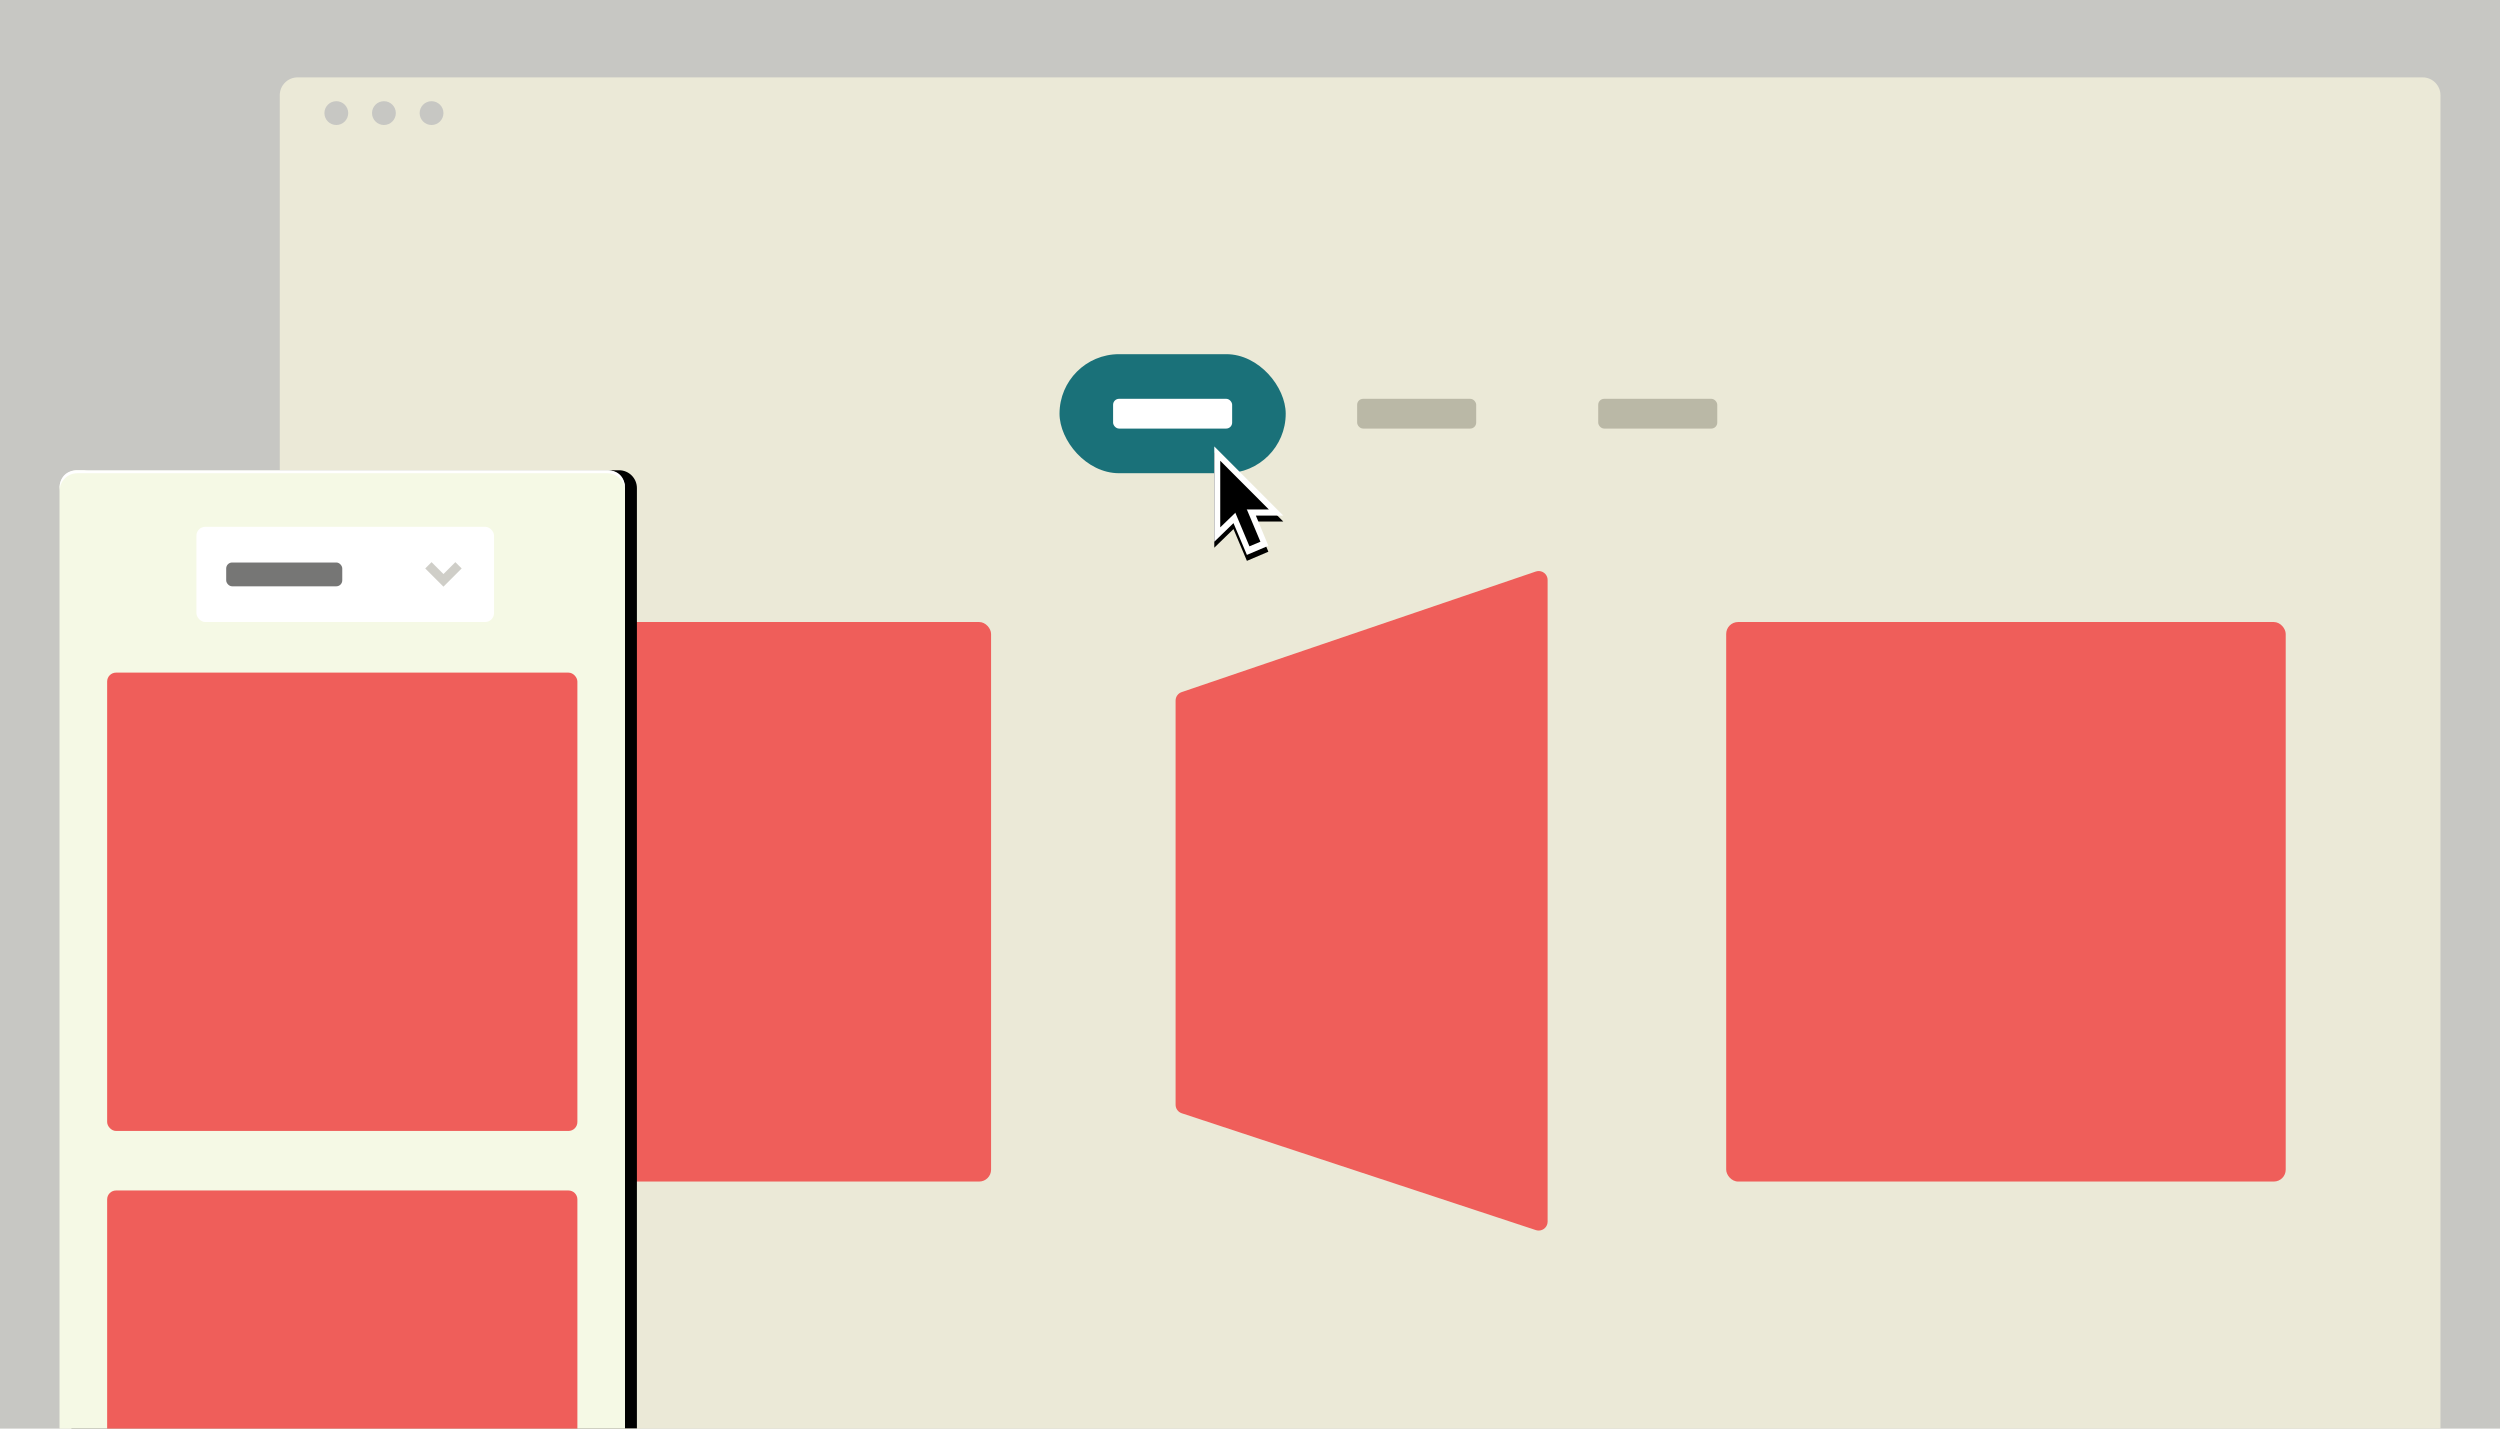 <?xml version="1.0" encoding="UTF-8"?>
<svg width="840px" height="480px" viewBox="0 0 840 480" version="1.1" xmlns="http://www.w3.org/2000/svg" xmlns:xlink="http://www.w3.org/1999/xlink">
    <!-- Generator: Sketch 49 (51002) - http://www.bohemiancoding.com/sketch -->
    <title>bouncy-content-filter-featured-final</title>
    <desc>Created with Sketch.</desc>
    <defs>
        <path d="M6,0 L184,0 C187.314,-6.08718376e-16 190,2.686 190,6 L190,322 L0,322 L0,6 C-4.05812251e-16,2.686 2.686,6.08718376e-16 6,0 Z" id="path-1"></path>
        <filter x="-14.7%" y="-9.9%" width="133.7%" height="119.9%" filterUnits="objectBoundingBox" id="filter-2">
            <feOffset dx="4" dy="0" in="SourceAlpha" result="shadowOffsetOuter1"></feOffset>
            <feGaussianBlur stdDeviation="10" in="shadowOffsetOuter1" result="shadowBlurOuter1"></feGaussianBlur>
            <feColorMatrix values="0 0 0 0 0   0 0 0 0 0   0 0 0 0 0  0 0 0 0.151 0" type="matrix" in="shadowBlurOuter1"></feColorMatrix>
        </filter>
        <polygon id="path-3" points="13.968 23.238 18.168 33.378 18.17 33.38 10.958 36.448 6.449 25.767 0 32.03 0 0 23.182 23.238"></polygon>
        <filter x="-133.7%" y="-79.6%" width="367.4%" height="270.1%" filterUnits="objectBoundingBox" id="filter-4">
            <feOffset dx="0" dy="2" in="SourceAlpha" result="shadowOffsetOuter1"></feOffset>
            <feGaussianBlur stdDeviation="10" in="shadowOffsetOuter1" result="shadowBlurOuter1"></feGaussianBlur>
            <feColorMatrix values="0 0 0 0 0   0 0 0 0 0   0 0 0 0 0  0 0 0 0.202 0" type="matrix" in="shadowBlurOuter1"></feColorMatrix>
        </filter>
    </defs>
    <g id="bouncy-content-filter-featured-final" stroke="none" stroke-width="1" fill="none" fill-rule="evenodd">
        <polygon id="bg" fill="#C7C7C3" points="0 480 840 480 840 0 0 0"></polygon>
        <g id="desktop" transform="translate(94, 26)">
            <path d="M726,454 L0,454 L0,6 C0,2.687 2.687,0 6,0 L720,0 C723.313,0 726,2.687 726,6 L726,454 Z" id="container_bg" fill="#EBE9D7"></path>
            <rect id="Rectangle" fill="#EF5E5A" x="51" y="183" width="188" height="188" rx="4"></rect>
            <rect id="Rectangle-Copy-2" fill="#EF5E5A" x="486" y="183" width="188" height="188" rx="4"></rect>
            <rect id="Rectangle-2" fill="#1A7179" x="262" y="93" width="76" height="40" rx="20"></rect>
            <rect id="Rectangle-3" fill="#FFFFFF" x="280" y="108" width="40" height="10" rx="2"></rect>
            <rect id="Rectangle-3-Copy" fill="#BAB8A6" x="362" y="108" width="40" height="10" rx="2"></rect>
            <rect id="Rectangle-3-Copy-2" fill="#BAB8A6" x="443" y="108" width="40" height="10" rx="2"></rect>
            <path d="M303.033,206.55 L422.033,166.032 C423.601,165.498 425.306,166.337 425.84,167.905 C425.946,168.217 426,168.543 426,168.872 L426,384.468 C426,386.125 424.657,387.468 423,387.468 C422.681,387.468 422.363,387.417 422.06,387.317 L303.06,348.053 C301.831,347.647 301,346.498 301,345.204 L301,209.39 C301,208.106 301.817,206.964 303.033,206.55 Z" id="Rectangle-Copy" fill="#EF5E5A"></path>
            <g id="dots" transform="translate(15, 8)" fill="#C7C7C3">
                <path d="M8,4 C8,6.209 6.209,8 4,8 C1.791,8 0,6.209 0,4 C0,1.791 1.791,0 4,0 C6.209,0 8,1.791 8,4" id="Fill-6"></path>
                <path d="M24,4 C24,6.209 22.209,8 20,8 C17.791,8 16,6.209 16,4 C16,1.791 17.791,0 20,0 C22.209,0 24,1.791 24,4" id="Fill-8"></path>
                <path d="M40,4 C40,6.209 38.209,8 36,8 C33.791,8 32,6.209 32,4 C32,1.791 33.791,0 36,0 C38.209,0 40,1.791 40,4" id="Fill-10"></path>
            </g>
        </g>
        <g id="mobile" transform="translate(20, 158)">
            <g id="mobile_bg">
                <use fill="black" fill-opacity="1" filter="url(#filter-2)" xlink:href="#path-1"></use>
                <use fill="#F5F9E5" fill-rule="evenodd" xlink:href="#path-1"></use>
            </g>
            <rect id="Rectangle-4" fill="#EF5E5A" x="16" y="68" width="158" height="154" rx="3"></rect>
            <path d="M174,322 L16,322 L16,245 C16,243.343 17.343,242 19,242 L171,242 C172.657,242 174,243.343 174,245 L174,322 Z" id="Combined-Shape" fill="#EF5E5A"></path>
            <rect id="Rectangle-5" fill="#FFFFFF" x="46" y="19" width="100" height="32" rx="3"></rect>
            <g id="small-down" transform="translate(125, 33)" stroke="#CFCEC8" stroke-linecap="square" stroke-width="3">
                <polyline id="Shape" points="8 0 4 4 0 0"></polyline>
            </g>
            <rect id="Rectangle-6" fill="#767675" x="56" y="31" width="39" height="8" rx="2"></rect>
            <path d="M0,7 L0,6 C0,2.687 2.077,0 6,0 L184,0 C188.065,0 190,2.687 190,6 L190,7 C190,3.687 187.313,1 184,1 L6,1 C2.687,1 0,3.687 0,7 Z" id="inner-shadow" fill="#FFFFFF"></path>
        </g>
        <g id="default" transform="translate(408, 150)" fill-rule="nonzero">
            <g id="Combined-Shape">
                <use fill="black" fill-opacity="1" filter="url(#filter-4)" xlink:href="#path-3"></use>
                <use fill="#FFFFFF" fill-rule="evenodd" xlink:href="#path-3"></use>
            </g>
            <polygon id="Shape" fill="#000000" points="15.502 32.018 11.814 33.566 5.614 18.818 9.296 17.268 15.502 32.018"></polygon>
            <polygon id="Shape" fill="#000000" points="2 4.814 2 27.19 7.938 21.458 8.794 21.18 18.33 21.18"></polygon>
        </g>
    </g>
</svg>
